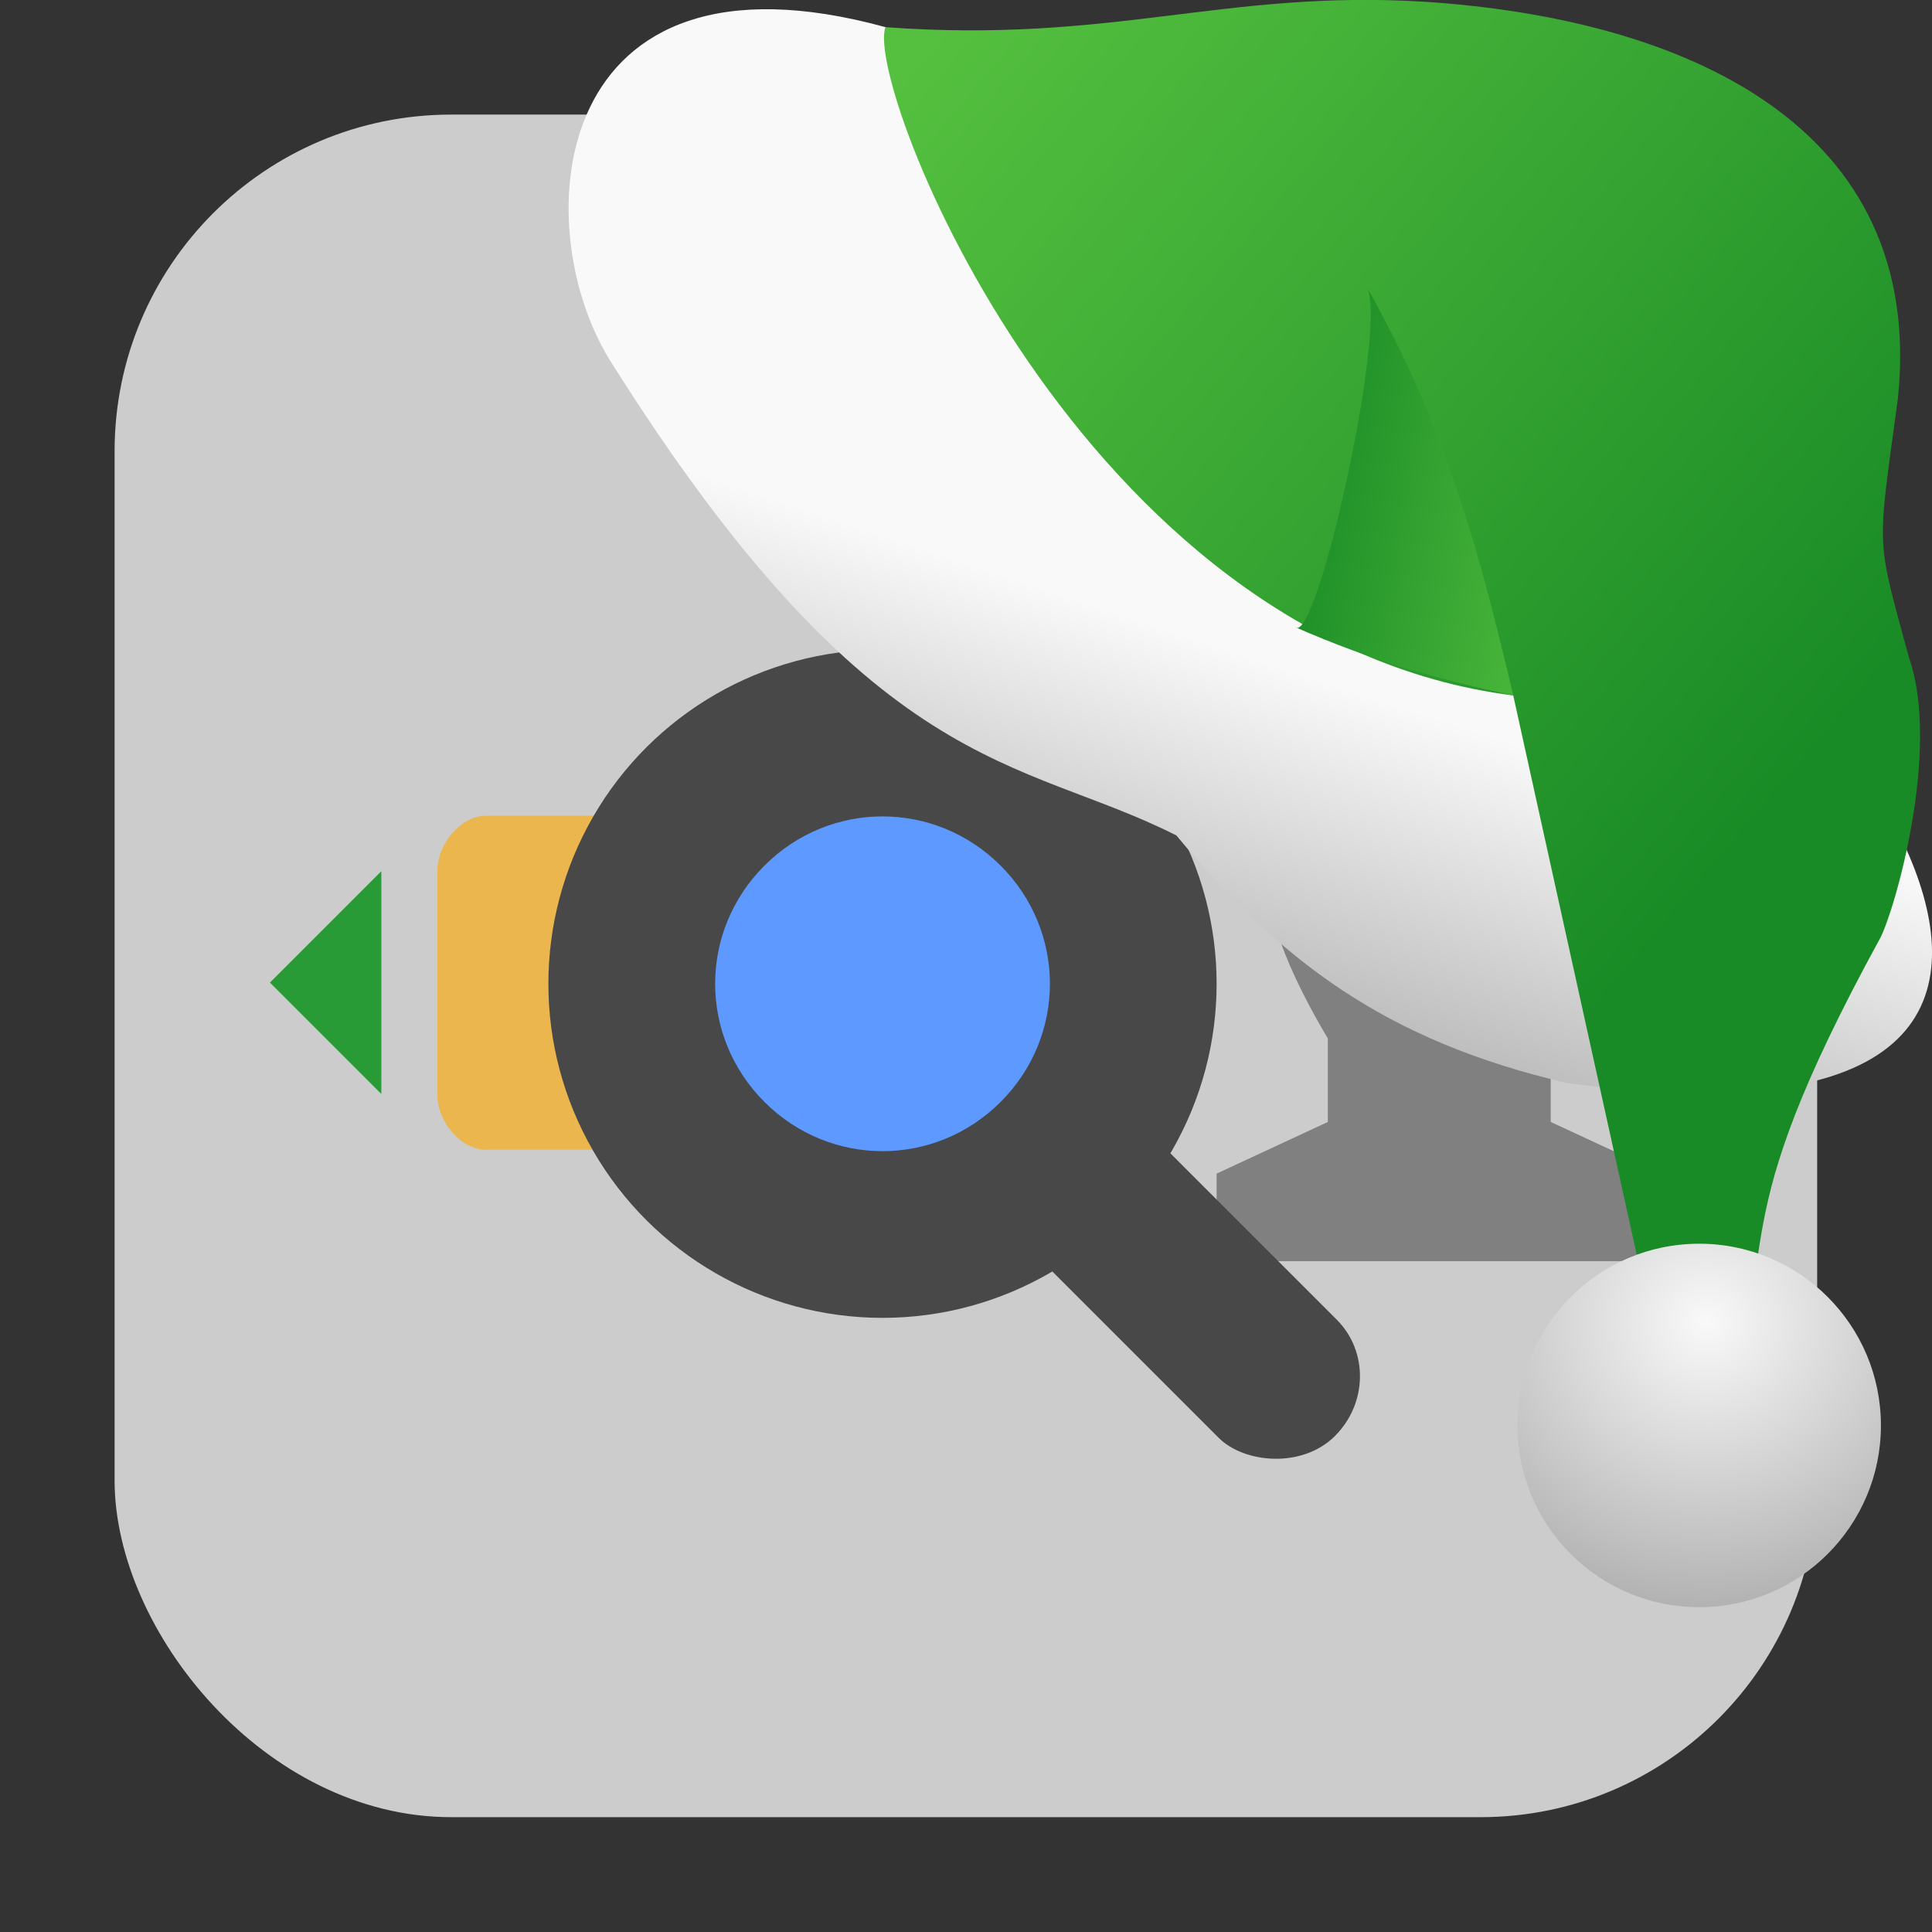 <svg viewBox="0 0 32 32" xmlns="http://www.w3.org/2000/svg" xmlns:xlink="http://www.w3.org/1999/xlink"><rect x="0" y="0" width="32" height="32" fill="#333333" stroke="none"/><linearGradient id="a" gradientUnits="userSpaceOnUse" x1="27.558" x2="22.09" xlink:href="#c" y1="-133.46" y2="-134.43"/><linearGradient id="b" gradientUnits="userSpaceOnUse" x1="15.879" x2="30.32" xlink:href="#c" y1="-141.91" y2="-129.74"/><linearGradient id="c"><stop offset="0" stop-color="#55c03f"/><stop offset="1" stop-color="#198b26"/></linearGradient><linearGradient id="d"><stop offset="0" stop-color="#f9f9f9"/><stop offset="1" stop-color="#999"/></linearGradient><linearGradient id="e" gradientUnits="userSpaceOnUse" x1="17.658" x2="15.02" xlink:href="#d" y1="-133.51" y2="-125.58"/><radialGradient id="f" cx="-176.59" cy="-120.91" gradientTransform="matrix(2.211 .057 -.055 2.125 412.97 145.84)" gradientUnits="userSpaceOnUse" r="3.01" xlink:href="#d"/><rect fill="#ccc" fill-rule="evenodd" height="28.2" rx="5.575" width="28.2" x="1.898" y="1.898"/><path d="m24.676 10.744c2.108.001 1.924 2.255 1.924 2.255v1.973c0 .726-.915 2.228-.915 2.228v1.383l1.844.856v1.45h-7.378v-1.45l1.842-.856v-1.383s-.918-1.501-.912-2.228v-1.973s-.184-2.254 1.923-2.255" fill="#808080"/><path d="m6.316 18.12-1.845-1.845 1.845-1.845" fill="#289b36"/><path d="m8.05 13.511h4.842c.409 0 .807.454.807.922v3.689c0 .468-.397.922-.807.922h-4.842c-.41 0-.807-.454-.807-.922v-3.689c0-.468.397-.922.807-.922" fill="#ecb64e"/><g fill="#484848"><circle cx="-16.294" cy="14.617" r="5.534" transform="rotate(-90)"/><rect height="7.378" rx="1.383" ry="1.341" transform="matrix(.707 -.707 .707 .707 0 0)" width="2.767" x="-2.567" y="25.08"/></g><path d="m12.661 14.338c-1.089 1.089-1.087 2.826 0 3.913s2.824 1.089 3.913 0 1.087-2.826 0-3.913-2.824-1.089-3.913 0" fill="#5d99ff" stroke-width="1.555"/><g transform="translate(-.916 143.06)"><path d="m15.583-142.61c-5.577-1.531-5.951 3.24-4.58 5.493 4.381 6.983 6.796 6.577 9.398 7.895 1.712 2.064 3.451 3.4 6.469 4.1 11.69 1.559 3.242-8.417.92-8.649-5.065.012-7.547-6.123-12.206-8.838" fill="url(#e)"/><path d="m15.583-142.61c3.76.276 5.616-.626 8.93-.421 4.319.283 8.307 2.053 7.838 6.574-.347 2.567-.37 2.25.186 4.296.532 1.535-.252 4.232-.487 4.654-2.715 4.963-1.536 4.965-2.656 7.742l-.906-.418-2.508-11.358c-7.177-.909-10.754-10.11-10.398-11.07" fill="url(#b)"/><path d="m22.374-132.67c.362.274 1.553-5.105 1.172-5.653 1.379 2.44 1.919 4.616 2.435 6.783-1.276-.283-2.289-.554-3.607-1.13" fill="url(#a)"/><circle cx="29.06" cy="-119.45" fill="url(#f)" r="3.01"/></g></svg>